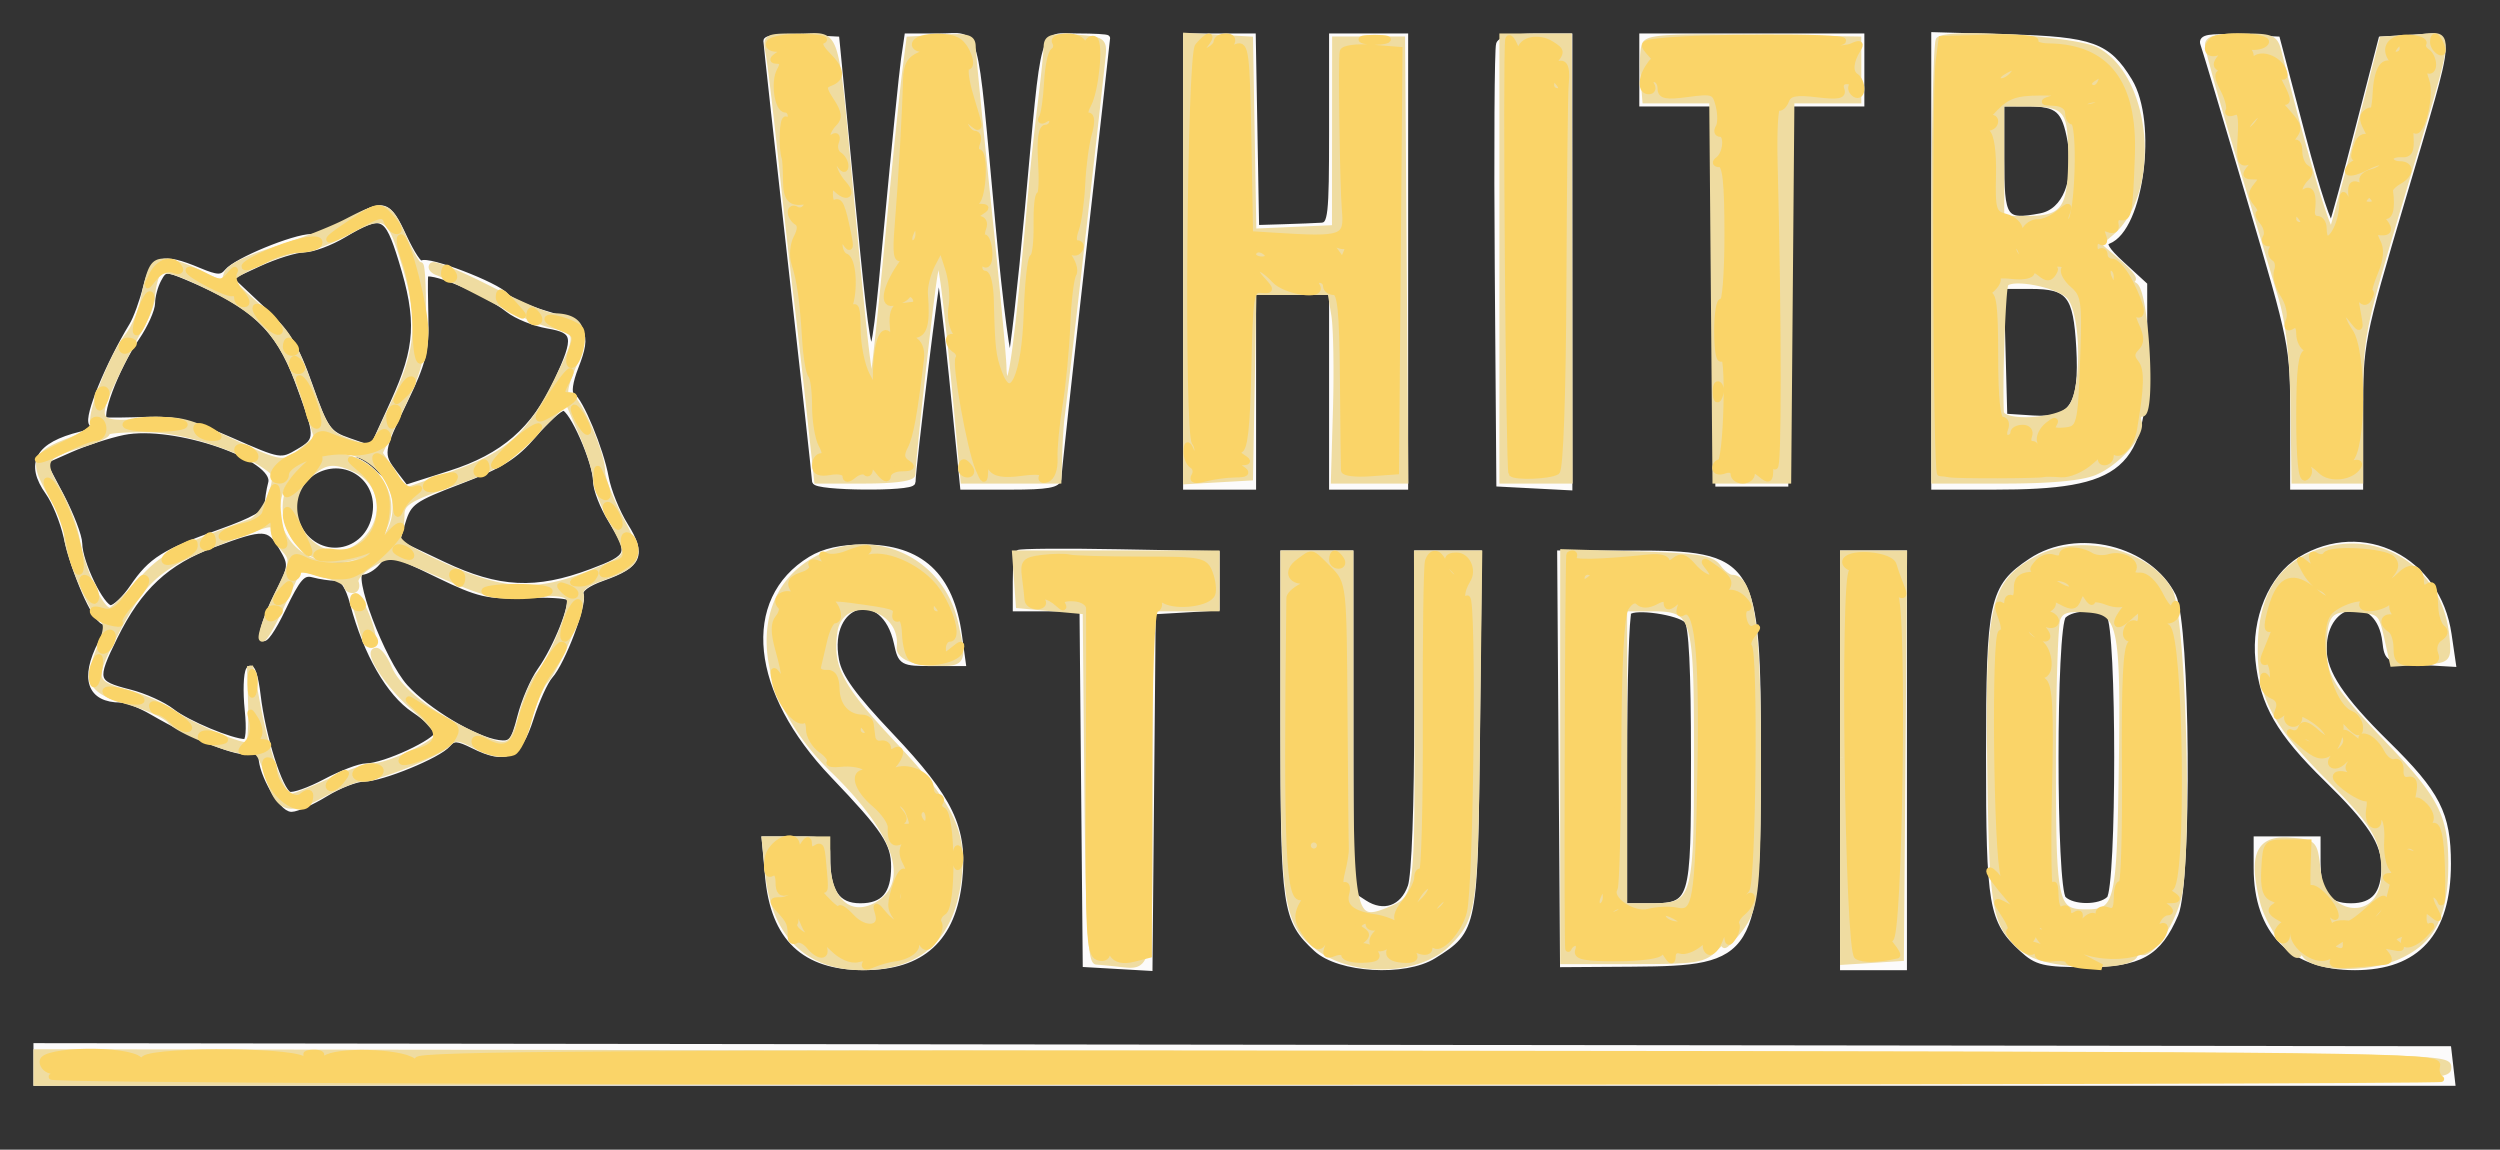 <!DOCTYPE svg PUBLIC "-//W3C//DTD SVG 1.1//EN" "http://www.w3.org/Graphics/SVG/1.1/DTD/svg11.dtd">
<svg xmlns="http://www.w3.org/2000/svg" viewBox="0 0 411 189">
<rect x="0" y="0" width="411" height="189" fill="#333333" stroke="none"/>
<path fill="#fcfbfb" stroke="#fcfbfb" d="M126 6.725c0 .454 1.8 16.722 4 36.151 2.2 19.428 4 35.729 4 36.224 0 1.079 15.994 1.229 16.014.15.05-2.703 3.978-34.576 4.301-34.898.22-.22 1.214 7.711 2.21 17.624L158.336 80h7.832c6.046 0 7.832-.319 7.832-1.4 0-.77 1.8-17.296 4-36.724 2.2-19.429 4-35.449 4-35.601 0-.151-2.214-.275-4.921-.275-5.953 0-5.237-2.518-8.1 28.5-1.168 12.65-2.448 23.843-2.845 24.873-.402 1.04-1.729-8.961-2.987-22.5C159.995 2.947 160.852 6 154.477 6h-5.301l-.549 3.75c-.302 2.063-1.563 14.55-2.803 27.75-2.599 27.674-2.615 27.655-6.037-7.5L137.5 6.5l-5.75-.3c-3.162-.165-5.75.072-5.75.525M195 43v37h11V48h13v32h12V6h-12v15.5c0 14.052-.163 15.511-1.75 15.613-.963.062-3.775.175-6.25.25l-4.5.137-.275-15.75L205.949 6H195v37m51.456-35.745c-.265.691-.364 17.228-.219 36.75L246.5 79.5l5.75.3 5.75.3V6h-5.531c-3.515 0-5.707.458-6.013 1.255M270 11.5V17h11.972l.264 31.25.264 31.25h11l.264-31.25.264-31.25H306V6h-36v5.5m48 31.397V80h9.818c21.017 0 24.682-3.166 24.682-21.327V46.846l-3.657-3.351c-2.629-2.409-3.263-3.503-2.256-3.89 5.337-2.048 7.626-19.464 3.457-26.301-3.557-5.833-6.131-6.766-19.749-7.157L318 5.794v37.103m44.234-35.698c.268.716 3.7 12.159 7.626 25.429 7.06 23.857 7.14 24.26 7.14 35.75V80h11V68.109c0-11.804.051-12.066 7-35.538 8.502-28.719 8.371-26.754 1.75-26.373l-5.25.302-3.757 14.5c-2.066 7.975-4.029 15.175-4.362 16-.333.825-2.501-5.7-4.817-14.5l-4.212-16-6.303-.301c-4.847-.232-6.19-.001-5.815 1M329 26.031c0 10.062.417 10.676 6.48 9.539 4.074-.765 6.103-5.837 4.932-12.335-.947-5.257-2.05-6.235-7.034-6.235H329v9.031M57.5 36.474c-2.2 1.355-5.042 2.478-6.315 2.495-2.936.039-12.328 3.915-13.799 5.695-.932 1.126-1.706 1.1-4.718-.158-6.018-2.515-7.453-2.06-8.652 2.744-.584 2.337-1.608 5.15-2.276 6.25-3.909 6.44-7.466 15.108-6.621 16.135.645.782.072 1.347-1.842 1.818-7.028 1.728-8.708 4.729-5.314 9.494 1.079 1.516 2.415 4.779 2.969 7.252 1.349 6.019 4.614 13.483 6.117 13.984.904.301.797 1.214-.417 3.561-3.014 5.83-1.824 9.256 3.215 9.256.926 0 3.252.91 5.169 2.023 7.327 4.253 14.252 7.027 16.089 6.444 1.298-.412 1.895-.118 1.895.932 0 2.794 3.344 8.602 4.935 8.57.861-.017 3.365-1.14 5.565-2.495 2.2-1.355 5.042-2.466 6.315-2.469 2.898-.006 12.31-3.867 13.792-5.658.918-1.11 1.639-1.071 4.244.228 5.324 2.657 7.413 1.66 9.378-4.473.951-2.969 2.378-6.119 3.171-7 2.04-2.266 5.652-11.804 5.057-13.354-.315-.821 1.034-1.837 3.68-2.772 5.939-2.099 6.65-3.766 3.644-8.542-1.361-2.164-2.805-5.734-3.207-7.934-.836-4.569-4.184-12.641-5.609-13.521-.575-.356-.31-2.238.668-4.728 2.177-5.54 1.463-6.79-4.936-8.651-2.99-.869-5.958-2.21-6.597-2.98-1.428-1.72-12.93-6.123-13.779-5.274-.338.338-1.653-1.627-2.922-4.366-2.635-5.688-3.389-5.9-8.899-2.506m-1 2.104c-2.2 1.314-5.125 2.402-6.5 2.418-1.375.017-4.735 1.064-7.467 2.327l-4.967 2.298 5.281 4.959c4.392 4.124 5.748 6.28 8.053 12.812 2.58 7.307 3.034 7.943 6.532 9.146l3.759 1.292 3.496-7.665c4.118-9.029 4.376-13.574 1.325-23.415-2.369-7.641-3.139-7.979-9.512-4.172m-30.465 7.357c-.569 1.064-1.035 2.8-1.035 3.86 0 1.059-1.146 3.615-2.548 5.68-3.479 5.127-6.608 13.489-5.106 13.644.635.066 3.693.027 6.797-.085 4.577-.167 7.188.474 13.825 3.392 8.081 3.553 8.22 3.576 11.155 1.842 3.306-1.952 3.298-2.394-.193-11.726-3.238-8.653-7.306-12.462-18.145-16.988-3.508-1.465-3.774-1.444-4.75.381m43.85-.672c-.063.68-.041 3.937.049 7.237.138 5.028-.411 7.188-3.385 13.331-4.076 8.42-4.136 8.848-1.689 12.029l1.815 2.36 7.399-2.36c8.679-2.768 13.776-7.193 17.502-15.196 3.38-7.259 3.194-8.358-1.547-9.159-2.183-.369-5.085-1.548-6.449-2.62-3.986-3.136-13.561-7.066-13.695-5.622M329.216 57.75l.284 10.75 4.693.302c6.517.42 8.184-2.126 7.644-11.676-.49-8.668-1.641-10.126-7.993-10.126h-4.912l.284 10.75M87.72 71.487c-3.046 3.563-5.401 5.038-12.12 7.59-7.623 2.896-8.431 3.465-9.401 6.627l-1.062 3.46 7.679 3.646c9.11 4.327 15.331 4.635 24.434 1.21 6.478-2.438 6.665-2.932 3.224-8.52-1.355-2.2-2.466-5.042-2.469-6.315-.007-3.182-3.994-12.192-5.378-12.152-.62.018-2.828 2.022-4.907 4.454m-67.45-.463c-2.327.476-6.256 1.761-8.731 2.856l-4.5 1.99 2.98 5.667c1.64 3.116 2.991 6.633 3.003 7.815.032 3.165 3.675 10.649 5.179 10.641.714-.004 2.352-1.554 3.64-3.444 3.022-4.438 5.138-5.766 14.473-9.08 5.276-1.873 7.69-3.236 7.7-4.349.007-.891.265-2.558.573-3.703 1.125-4.19-15.989-10.096-24.317-8.393m29.036 5.574L46.5 79.195l2.885-2.097c4.034-2.934 8.717-2.723 11.979.538 1.45 1.45 2.636 2.158 2.636 1.573 0-4.809-10.336-6.646-14.694-2.611m2.711.695c-3.489 1.755-4.864 6.11-2.984 9.445 3.558 6.31 12.138 4.368 12.766-2.888.467-5.411-4.904-9.011-9.782-6.557M46.252 83.5c.011 2.2.216 2.982.455 1.738.239-1.244.23-3.044-.02-4s-.446.062-.435 2.262m17.943 0c.02 1.65.244 2.204.498 1.231.254-.973.237-2.323-.037-3-.274-.677-.481.119-.461 1.769m-29.061 5.968c-7.788 2.892-12.303 7.107-16.295 15.212-3.52 7.144-3.37 7.697 2.473 9.168 2.39.602 5.518 2.017 6.952 3.145 2.47 1.943 9.814 5.007 12.002 5.007.627 0 .804-2.033.463-5.335-.303-2.935-.206-5.892.214-6.573.442-.715 1.034 1.055 1.403 4.198.799 6.798 3.645 15.769 5.191 16.363.642.246 3.326-.7 5.964-2.103 2.638-1.402 5.659-2.55 6.713-2.55C63.195 126 72 121.898 72 120.51c0-.684-1.757-2.407-3.904-3.828-4.078-2.699-7.847-9.245-10.037-17.432-.773-2.891-1.684-4.254-2.848-4.264-.941-.007-2.628-.26-3.748-.561-1.701-.457-2.525.476-5 5.659-1.63 3.413-3.101 5.502-3.271 4.642-.169-.861.859-3.867 2.285-6.681 2.531-4.994 2.551-5.189.843-8.081-2.085-3.53-2.917-3.566-11.186-.496m14.172.934c3.494 3.235 8.501 3.454 11.833.518l2.361-2.08-2.473 1.58c-3.423 2.188-8.215 1.975-11.642-.518L46.5 87.805l2.806 2.597m83.993 1.558c-11.012 6.713-9.451 21.691 3.694 35.454C145.491 136.312 147 138.587 147 142.5c0 4.508-1.704 6.5-5.56 6.5-3.842 0-5.44-2.368-5.44-8.065 0-2.866-.121-2.935-5.139-2.935h-5.139l.548 6.036c.923 10.188 5.939 14.957 15.73 14.957 9.595 0 14.7-4.683 15.703-14.407.868-8.408-1.425-13.212-11.266-23.596-6.241-6.585-8.475-9.678-8.996-12.452-1.85-9.861 7.929-12.581 10.023-2.788.673 3.147.856 3.25 5.751 3.25h5.057l-.619-4.517c-1.355-9.882-6.322-14.476-15.653-14.476-3.695 0-6.551.641-8.701 1.953m34.115-1.043c-.228.229-.414 2.366-.414 4.75V100h10.97l.265 29.25.265 29.25 5.235.302 5.235.301.265-29.301.265-29.302 5.25-.302 5.25-.303v-8.8l-16.086-.297c-8.847-.164-16.272-.11-16.5.119m166.484 1.353c-6.418 4.288-6.895 6.498-6.896 32.012-.002 24.669.41 27.068 5.45 31.718 2.41 2.224 3.576 2.5 10.548 2.5 8.761 0 11.872-1.748 14.629-8.218 2.249-5.279 1.941-47.642-.381-52.262-3.951-7.865-15.812-10.786-23.35-5.75m44.284-.24c-4.722 2.879-7.588 9.749-6.89 16.513.742 7.183 3.44 11.869 11.206 19.457 7.268 7.102 9.502 10.515 9.502 14.516 0 4.466-1.712 6.484-5.5 6.484-4.001 0-5.5-2.026-5.5-7.434V138h-10v4.684c0 10.453 5.808 16.319 16.151 16.312 10.212-.007 15.282-5.645 15.282-16.996 0-8.167-1.717-11.525-10.104-19.765-7.45-7.32-10.32-11.642-10.325-15.551-.012-8.563 9.204-9.637 10.158-1.184.324 2.874.564 3.013 5.71 3.306l5.372.307-.701-4.807c-1.801-12.337-14.097-18.533-24.361-12.276M62 92.5c-.685.825-1.834 1.5-2.554 1.5-2.224 0 3.329 14.745 7.143 18.967 3.555 3.935 11.402 8.638 15.336 9.192 2.137.301 2.567-.213 3.626-4.331.661-2.57 2.127-5.971 3.257-7.558 2.717-3.816 5.621-11.174 4.753-12.042-.379-.379-3.698-.563-7.375-.41-5.926.249-7.519-.123-14.017-3.269-8.368-4.05-8.488-4.075-10.169-2.049m149 26.532c0 30.295.279 32.196 5.42 36.938 3.755 3.464 14.549 4.097 19.276 1.131 6.742-4.232 6.771-4.381 7.11-36.804L243.111 91H233v25.851c0 15.674-.418 27.051-1.063 28.9-1.269 3.639-4.491 4.771-7.665 2.692L222 146.954V91h-11v28.032m45.733 5.718.233 33.75 11.427-.076c19.905-.132 20.598-1.266 20.603-33.724.005-32.72-.599-33.69-20.996-33.696L256.5 91l.233 33.75M303 125v34h10V91h-10v34m-35.25-24.426c-.413.417-.75 11.484-.75 24.593V149h3.809c7.661 0 7.691-.095 7.691-24.371 0-14.659-.36-21.89-1.129-22.658-1.392-1.392-8.594-2.438-9.621-1.397m71.45.626c-1.701 1.701-1.701 44.899 0 46.6 1.547 1.547 6.053 1.547 7.6 0 1.701-1.701 1.701-44.899 0-46.6-1.547-1.547-6.053-1.547-7.6 0M6 174.998V178H403.133l-.317-2.75-.316-2.75-198.25-.252L6 171.995v3.003" fill-rule="evenodd"/>
<path fill="#efdca1" stroke="#efdca1" d="M126.369 8.75c.29 1.512 1.24 9.5 2.112 17.75.871 8.25 1.998 18.375 2.504 22.5.507 4.125 1.47 12.563 2.14 18.75l1.22 11.25h7.828c4.767 0 7.827-.408 7.827-1.043 0-2.299 3.048-29.688 3.668-32.957l.663-3.5.715 4.5c.393 2.475 1.31 10.912 2.037 18.75L158.405 79H174l.128-4.25c.07-2.338.252-5.15.405-6.25.443-3.192 6.524-56.74 6.756-59.5.194-2.304-.157-2.524-4.481-2.802-3.953-.255-4.698-.019-4.734 1.5-.024.991-.46 5.177-.971 9.302-.511 4.125-1.15 9.975-1.42 13-2.02 22.602-3.085 31.629-3.825 32.45-.499.552-.87-.286-.888-2-.016-1.623-1.155-13.75-2.531-26.95-1.376-13.2-2.514-24.81-2.529-25.8-.023-1.539-.782-1.757-5.218-1.5l-5.192.3-.704 5.5c-.388 3.025-1.674 15.625-2.859 28s-2.301 22.658-2.481 22.852c-.536.578-1.222-5.17-3.442-28.852-2.875-30.676-2.046-28-8.673-28-5.461 0-5.496.019-4.972 2.75M195 42.5v36.605l5.25-.303 5.25-.302.276-15.25.276-15.25h12.686l.623 3.75c.342 2.063.468 9.038.28 15.5L219.298 79h11.727l-.263-36.25L230.5 6.5h-11l-.011 15.5-.012 15.5-6.713.295-6.713.295-.275-15.795L205.5 6.5l-5.25-.302-5.25-.303V42.5m52 0V79h11.035l-.06-36.5-.06-36.5H247v36.5m23.411-35.129c-.299.78-.402 3.153-.228 5.274l.317 3.855h11l.264 31.25.264 31.25h11.944l.264-31.25.264-31.25h11v-10l-17.272-.274c-14.173-.224-17.37-.019-17.817 1.145m48.339-.799c-.413.419-.75 16.886-.75 36.595V79h11.532c7.538 0 12.675-.478 14.832-1.379 3.8-1.588 7.947-6.367 7.205-8.303-.279-.725-.018-1.318.579-1.318 1.764 0 .644-19.887-1.186-21.044-.804-.509-1.012-.951-.462-.981.55-.031-.512-1.35-2.361-2.931l-3.36-2.874 2.189-1.835c7.846-6.576 6.392-25.417-2.32-30.071-3.355-1.792-24.442-3.169-25.898-1.692m44.25.802c0 .756 2.29 8.969 5.09 18.25a5326.96 5326.96 0 0 1 6.955 23.217c1.301 4.422 1.913 9.948 2.02 18.25L377.219 79H388V67.035c0-11.847.066-12.186 6.637-34.25 8.944-30.027 8.676-26.96 2.324-26.592l-5.294.307-3.83 15c-2.106 8.25-4.108 15.675-4.447 16.5-.497 1.209-4.583-12.453-8.746-29.25-.641-2.583-1.016-2.75-6.163-2.75-3.982 0-5.481.376-5.481 1.374M329 26.5V36h4.378c5.955 0 7.122-1.67 7.122-10.19 0-7.903-.716-8.771-7.25-8.795L329 17v9.5M57 36.462c-2.475 1.287-7.829 3.378-11.898 4.646-4.944 1.541-7.55 2.888-7.857 4.064-.433 1.655-.687 1.643-4.313-.207C30.813 43.884 28.192 43 27.107 43c-1.983 0-2.416.807-3.601 6.703-.355 1.762-1.494 4.283-2.531 5.602-2.46 3.127-6.203 12.657-5.595 14.243.286.746-1.311 1.918-4.027 2.955-5.717 2.183-6.108 3.352-2.934 8.768C9.838 83.694 11 86.678 11 87.902c0 2.811 3.882 12.238 5.638 13.694 1.09.903 1.04 1.814-.287 5.192-2.16 5.499-1.439 6.754 4.952 8.612 2.99.869 5.985 2.242 6.657 3.052 1.592 1.918 11.599 5.655 13.346 4.984.899-.345 1.747.796 2.528 3.404 1.882 6.283 3.375 6.909 9.078 3.804C55.584 129.19 58.48 128 59.348 128c2.471 0 12.492-3.983 14.123-5.613 1.292-1.293 1.842-1.277 4.567.132 5.124 2.65 7.204 1.699 8.79-4.019.763-2.75 1.995-5.69 2.739-6.534 2.16-2.45 6.436-12.794 5.884-14.233-.311-.81.768-1.772 2.82-2.514 7.099-2.567 7.326-3.138 3.837-9.676C100.399 82.34 99 78.778 99 77.629 99 74.468 94.803 65 93.402 65c-.853 0-.57-1.561.921-5.09 2.313-5.475 1.272-7.91-3.382-7.91-.922 0-5.639-2.022-10.482-4.493-4.843-2.471-9.065-4.21-9.383-3.863-.317.346.099.866.924 1.155.825.289 4.683 2.199 8.573 4.245 3.89 2.045 8.497 4.032 10.238 4.415 4.514.991 4.557 1.537.725 9.196-4.554 9.103-7.839 12.037-17.161 15.328l-7.762 2.739-2.119-3.111-2.119-3.111 3.562-7.5c3.17-6.672 3.566-8.405 3.592-15.696.017-4.508-.193-7.974-.465-7.701-.272.272-1.497-1.778-2.723-4.554-2.514-5.697-3.068-5.85-9.341-2.587m.136 1.669C54.186 39.709 50.71 41 49.413 41 46.924 41 38 44.943 38 46.043c0 .354 2.204 2.502 4.897 4.773 4.172 3.518 5.338 5.348 7.866 12.346 2.754 7.625 3.234 8.309 6.666 9.497l3.698 1.28 3.629-7.64C68.88 57.616 69.305 52.772 66.713 44c-2.624-8.882-3.238-9.259-9.577-5.869m-31.518 7.421c-.34.886-.618 2.369-.618 3.295 0 .926-.91 3.252-2.023 5.169-1.112 1.916-3.162 5.917-4.556 8.89-3.043 6.492-2.507 7.093 5.665 6.352 5.201-.471 6.624-.143 13.469 3.108 8.811 4.184 9.151 4.229 12.282 1.62l2.337-1.947-1.724-5.27c-3.689-11.275-6.663-14.916-15.95-19.526-6.377-3.167-8.183-3.51-8.882-1.691m304.074 1.137c-.459.743-1.01 16.095-.756 21.061.107 2.082 9.429 1.609 11.409-.579 2.54-2.807 2.347-16.234-.267-18.601-2.163-1.957-9.516-3.289-10.386-1.881M87.847 71.196c-4.516 4.516-6.828 5.922-13.642 8.294C67.216 81.923 66 82.679 66 84.591c0 1.235-.231 2.848-.514 3.584-.348.908 2.271 2.574 8.141 5.179 9.788 4.344 15.246 4.44 24.623.43 5.533-2.365 5.504-2.259 2.25-8.38-1.375-2.586-2.518-5.647-2.54-6.803-.022-1.156-1.083-4.518-2.358-7.472l-2.318-5.37-5.437 5.437m-70.286-.098c.205.333-1.524 1.168-3.844 1.857-6.716 1.993-7.117 2.686-4.319 7.461 1.336 2.28 2.761 5.916 3.167 8.081 1.133 6.038 4.349 12.67 5.742 11.84.656-.391 2.868-2.595 4.916-4.897 3.474-3.905 5.698-5.099 17.931-9.622 2.307-.853 5.048-7.069 3.66-8.302-3.805-3.38-14.149-6.894-20.471-6.954-3.936-.038-6.988.204-6.782.536m31.634 5.391C42.005 82.539 46.026 93 55.542 93c2.659 0 4.383-.771 6.535-2.923 8.659-8.659-3.498-21.484-12.882-13.588m.26.966c-5.273 5.272-1.584 14.584 5.75 14.513 3.67-.035 5.895-1.391 7.632-4.652 4.402-8.265-6.756-16.488-13.382-9.861m1 1c-5.949 5.948 2.017 16.342 8.632 11.263 4.766-3.659 4.398-10.265-.702-12.588-3.651-1.664-5.201-1.405-7.93 1.325M38.5 88.122c-12.994 4.983-14.723 6.476-20.363 17.588-3.001 5.912-2.754 6.71 2.508 8.117 2.554.684 5.817 2.066 7.25 3.071 3.626 2.546 12.293 6.247 12.992 5.549.317-.318.497-3.361.398-6.763l-.18-6.184 1.319 7c1.471 7.804 3.976 14.5 5.426 14.5.523 0 3.359-1.121 6.301-2.49 2.942-1.37 6.099-2.495 7.016-2.5 2.741-.016 10.833-3.847 10.833-5.129 0-.654-1.812-2.74-4.026-4.635-3.998-3.423-7.854-9.246-6.121-9.246.497 0 1.421 1.247 2.052 2.771 1.469 3.547 6.678 7.691 13.719 10.915 6.183 2.83 6.512 2.684 8.306-3.686.697-2.475 1.881-5.191 2.63-6.037 2.161-2.435 5.649-10.975 5.085-12.447-.383-.997-2.023-1.201-6.43-.802-5.246.476-6.88.123-14.43-3.12-8.469-3.638-8.53-3.648-11.651-1.875-1.725.979-2.926 2.344-2.667 3.031.259.688.034 1.25-.498 1.25-.533 0-.969-.357-.969-.793 0-.437-1.763-1.264-3.918-1.84l-3.918-1.045-3.073 6.589c-1.69 3.624-3.077 5.811-3.082 4.861-.005-.95 1.201-4.195 2.681-7.212 2.538-5.175 2.594-5.589 1-7.351-.93-1.026-1.69-2.394-1.69-3.038 0-1.459-.349-1.408-6.5.951m95.278 4.081c-10.795 6.258-9.335 22.251 3.13 34.297 10.416 10.065 13.321 18.338 7.727 22.004-4.653 3.048-8.635-.219-8.635-7.086V138h-10.28l.572 5.541c1.041 10.085 6.421 15.454 15.49 15.457 9.176.004 14.438-4.688 15.721-14.018 1.103-8.023-.886-12.247-10.671-22.659-8.792-9.355-10.499-12.606-9.669-18.415.987-6.905 11.515-4.477 10.762 2.482-.164 1.521 2.418 2.581 6.325 2.597 4.126.017 4.223-.224 2.721-6.733-2.423-10.502-13.861-15.458-23.193-10.049m201.231-.348c-7.318 3.925-8.149 7.504-7.808 33.645.325 25.002.7 26.896 6.122 30.91 3.502 2.593 17.677 2.848 17.677.318 0-.465.414-.59.92-.277 1.378.851 4.927-4.171 6.145-8.694 1.896-7.038.816-46.558-1.381-50.586-3.473-6.363-14.622-9.098-21.675-5.316m44.247-.21c-4.944 2.437-7.471 7.326-7.578 14.66-.118 8.079 2.295 12.686 11.406 21.779 7.421 7.406 8.916 9.998 8.916 15.458 0 8.655-10.026 8.132-11-.574-.496-4.433-.532-4.47-4.659-4.771-5.017-.366-6.215 2.447-4.292 10.083.996 3.955 5.924 10.683 5.966 8.144.009-.508.411-.3.894.463 1.513 2.389 10.212 2.595 15.264.361 5.667-2.507 7.827-6.701 7.827-15.199 0-7.741-1.49-10.657-9.986-19.549-8.775-9.184-10.017-11.168-9.999-15.973.022-5.629.985-6.723 5.587-6.346 3.702.303 3.946.536 4.85 4.616l.952 4.296 4.548-.296c4.537-.296 4.547-.305 4.263-3.797-.969-11.905-12.406-18.558-22.959-13.355M167.193 95.25l.307 4.25 5.5.5 5.5.5.265 28.75c.203 21.944.558 28.77 1.5 28.833.679.046 2.36.209 3.735.362 5.12.569 5 1.281 5-29.552V100h11v-9H166.885l.308 4.25M211 118.134c0 30.426.485 33.608 5.728 37.607 5.855 4.467 16.631 4.1 21.387-.728 4.178-4.242 4.358-5.583 4.718-35.263l.349-28.75h-10.228l.078 26.774c.086 29.341.012 29.884-4.323 31.706-6.49 2.729-6.709 1.743-6.709-30.202V91h-11v27.134m46 6.261V158h11.461c10.571 0 11.631-.175 13.647-2.25 1.202-1.238 1.862-1.575 1.467-.75-.396.825.395.197 1.757-1.396 3.421-4.001 3.668-6.004 3.668-29.709C289 102.931 287.834 95 284.752 95c-.567 0-1.607-.787-2.31-1.749-1.067-1.459-3.278-1.807-13.36-2.105L257 90.789v33.606m46 .16v33.555l4.75-.305 4.75-.305.263-33.25.264-33.25H303v33.555M58.357 99.343c.358 1.013.923 2.926 1.256 4.25.332 1.324.982 2.407 1.443 2.407 1.001 0-.892-6.068-2.34-7.5-.678-.672-.796-.395-.359.843M267 124.5V149h4.443c7.259 0 7.557-.967 7.557-24.5s-.298-24.5-7.557-24.5H267v24.5m71.241-22.808c-.408.994-.741 11.632-.741 23.639 0 23.391.285 24.669 5.5 24.669 5.068 0 5.48-1.575 5.805-22.168.398-25.2-.014-27.232-5.604-27.64-3.313-.242-4.378.081-4.96 1.5M6 175.5v2.505l198.25-.253c197.499-.251 198.25-.26 198.25-2.252 0-1.992-.751-2.001-198.25-2.252L6 172.995v2.505" fill-rule="evenodd"/>
<path fill="#fad468" stroke="#fad468" d="M126.5 7c-.34.55.196 1.007 1.191 1.015 1.534.013 1.581.163.309.985-1.076.696-1.133.974-.2.985.895.01 1.022.511.407 1.61-1.036 1.852-.39 6.405.91 6.405.485 0 .883.477.883 1.059s-.338.85-.75.595c-.623-.385-.807 4.692-.229 6.346.096.275.189 1.962.206 3.75.029 2.956.764 3.749 3.097 3.344.454-.079.535.325.181.898-.354.572-1.062.782-1.574.465-.512-.316-.931-.125-.931.425s.451 1.279 1.003 1.62c.665.411.646 1.285-.056 2.596-.582 1.088-.738 2.973-.346 4.19.922 2.867 1.364 5.993 1.762 12.472.178 2.893.619 5.556.98 5.917.362.361.657 2.636.657 5.055 0 2.42.466 5.27 1.035 6.334.714 1.333.714 1.934 0 1.934-.569 0-1.035.684-1.035 1.52 0 1.075.731 1.387 2.5 1.066 1.375-.25 2.5.022 2.5.603 0 .713.436.694 1.342-.058.738-.612 1.638-.818 2-.456.362.362.658.047.658-.699 0-.879.518-.674 1.468.583.827 1.093 1.482 1.395 1.5.691.018-.687 1.044-1.257 2.282-1.265 1.639-.011 1.882-.249.897-.873-.98-.621-1.08-1.376-.363-2.735.869-1.649 1.54-5.332 2.618-14.377.185-1.556-.307-2.757-1.302-3.18-1.396-.593-1.377-.688.15-.75 1.72-.069 2.189-1.834 1.797-6.759-.096-1.205.469-3.418 1.256-4.92l1.43-2.729 1.12 3.419c.617 1.88.884 4.702.596 6.271-.296 1.607.037 3.546.763 4.442.979 1.209.988 1.41.038.839-.687-.413-1.25-.301-1.25.249s.457 1.283 1.016 1.628c.559.346.808.966.552 1.379-.602.975 1.896 14.863 3.257 18.111.902 2.151 1.059 2.221 1.127.5.061-1.553.276-1.688.962-.605.625.987 2.084 1.234 4.985.845 2.696-.361 3.882-.195 3.462.485-.36.582-.032.828.75.561.808-.275 1.33-1.689 1.248-3.38-.078-1.598.299-5.606.838-8.906.539-3.3 1.105-9.207 1.257-13.127.152-3.92.606-7.661 1.009-8.313.403-.652-.099-2.162-1.115-3.356-1.392-1.634-1.438-1.853-.187-.888 1.12.864 1.872.94 2.309.233.356-.577.183-1.049-.386-1.049-.646 0-.73-.845-.224-2.25.445-1.237.918-4.621 1.05-7.519.132-2.897.625-6.61 1.095-8.25.528-1.84.486-2.981-.11-2.981-.62 0-.62-.645 0-1.804 1.27-2.374 2.024-10.128 1.044-10.734-.423-.261-.996.091-1.275.782-.402.998-.522.999-.585.006-.043-.687-1.231-1.25-2.638-1.25-1.407 0-2.3.419-1.984.931.317.512.204 1.161-.251 1.442-.454.28-.937 2.645-1.072 5.254-.135 2.609-.515 5.18-.844 5.713-.33.534-.081.649.555.255.635-.392 1.155-.236 1.155.346S172.508 21 171.907 21c-.699 0-.969 1.981-.75 5.501.189 3.026.08 5.501-.241 5.5-.321 0-.546 2.249-.5 4.999.046 2.751-.232 5.113-.618 5.25-.386.138-.836 4.3-1 9.25-.344 10.376-2.569 15.161-4.553 9.79-1.028-2.783-1.166-4.007-1.364-12.04-.057-2.337-.504-4.25-.993-4.25-.488 0-.888-.477-.888-1.059s.402-.81.894-.507c.491.304.829-.569.75-1.94-.079-1.371-.467-2.493-.863-2.493-.395-.001-.459-.676-.143-1.501.337-.877.012-1.506-.781-1.515-1.047-.012-1.014-.237.143-.985 1.333-.862 1.333-.973 0-1-.883-.018-1.089-.333-.5-.765 1.186-.872 1.504-8.235.355-8.235-.436 0-.533-.675-.217-1.5.317-.825.126-1.5-.424-1.5s-1.283-.739-1.63-1.641c-.527-1.373-.38-1.435.893-.378 1.845 1.531 1.843 1.645.06-4.231-.793-2.613-1.027-4.75-.521-4.75 1.132 0 .033-3.224-1.443-4.235-1.579-1.081-6.358-.922-7.073.235-.34.55.196 1.029 1.191 1.063 1.457.051 1.371.24-.441.968-1.673.673-2.263 1.746-2.302 4.187-.071 4.42-.789 16.958-1.378 24.063-.36 4.34-.179 5.601.725 5.058.89-.534.93-.346.15.719-2.672 3.655-3.524 7.043-1.693 6.735.961-.161 2.029-.679 2.373-1.15.344-.471.933-.358 1.309.25.376.609.207 1.163-.375 1.232l-2.309.271c-.76.089-1.141 1.315-.971 3.125.187 2.007-.012 2.543-.612 1.644-1.058-1.586-2.128 1.552-2.16 6.335l-.019 3-1.494-2.864c-.822-1.576-1.501-4.951-1.509-7.5-.012-3.58-.261-4.294-1.095-3.136-.859 1.195-.924 1.094-.318-.5 1.041-2.735.698-7.91-.551-8.326-.561-.187-1.014-1.091-1.006-2.007.014-1.447.15-1.469 1.031-.167.747 1.105.853.71.401-1.5-.965-4.715-1.375-5.662-2.226-5.137-.436.27-.792-.37-.792-1.422 0-1.257.338-1.574.985-.927 1.794 1.794 2.929 1.022 1.241-.843-.91-1.006-1.648-2.468-1.64-3.25.013-1.175.183-1.162.985.079.582.901.975 1.025.985.309.008-.655-.466-1.488-1.053-1.851-.588-.363-.818-1.313-.512-2.111.311-.81.121-1.181-.431-.84-1.366.844-1.246-.85.16-2.256.865-.865.75-1.756-.463-3.607-1.392-2.124-1.412-2.535-.148-3.02 1.991-.764 1.836-2.25-.475-4.561-1.319-1.319-1.558-2.093-.75-2.422.653-.266-.924-.519-3.504-.562-2.58-.043-4.969.371-5.309.921m70.441.571c-1.322 1.593-1.793 63.91-.494 65.21.304.304.521 1.265.483 2.136-.052 1.164-.298 1.054-.93-.417-.701-1.63-.872-1.688-.93-.309-.038.93.387 1.974.946 2.319.559.346.714 1.118.344 1.717-.45.728.124.875 1.734.444 1.323-.354 3.531-.657 4.906-.673 1.983-.023 2.19-.229 1-.998-1.333-.862-1.333-.973 0-1 1.333-.027 1.333-.138 0-1-.953-.616-1.054-.975-.279-.985.885-.011 1.298-3.662 1.5-13.265.255-12.093.437-13.237 2.093-13.1 1.719.141 1.724.05.095-1.75-.945-1.045-1.269-1.9-.719-1.9.55 0 1.815.9 2.81 2 1.821 2.012 8.187 2.921 7 1-.34-.55-.141-1 .441-1s1.059.45 1.059 1 .599 1 1.331 1c1.04 0 1.357 3.114 1.45 14.25.065 7.838.141 14.613.169 15.057.027.445 1.962.67 4.3.5l4.25-.307.283-34.647.284-34.646-4.52-.36c-2.495-.198-4.646.091-4.802.647-.274.98.015 22.013.358 26.006.407 4.747-.207 4.972-11.603 4.253l-4-.253-.275-15.709c-.247-14.078-.445-15.644-1.914-15.08-1.097.421-1.4.242-.916-.541.434-.702.1-1.17-.836-1.17-.857 0-1.559.402-1.559.893s-.739 1.176-1.641 1.523c-1.373.527-1.435.38-.378-.893.695-.838 1.039-1.523.764-1.523-.275 0-1.087.707-1.804 1.571m27.309-.882c.963.252 2.537.252 3.5 0 .963-.251.175-.457-1.75-.457s-2.713.206-1.75.457m23.703-.189c-.422 2.248.097 70.883.539 71.326.659.658 6.261.445 7.44-.284.574-.354 1.011-12.754 1.088-30.817.071-16.624.236-31.35.366-32.725.333-3.505-.297-4.303-2.225-2.816-1.465 1.13-1.459 1.044.049-.736 1.62-1.911 1.609-2.08-.211-3.216-2.104-1.315-4.958-.681-5.069 1.125-.039.629-.457.243-.93-.857-.473-1.1-.944-1.55-1.047-1m24.71.296c-2.737.341-2.775.422-1.09 2.285.962 1.062 1.451 2.229 1.088 2.592-.364.363-.668.023-.676-.756-.013-1.167-.187-1.152-.985.083-1.287 1.991-1.257 4 .059 4 .582 0 .781-.45.441-1s-.141-1 .441-1 1.059.688 1.059 1.528c0 1.233.862 1.411 4.462.923 4.155-.563 4.505-.432 5.094 1.915.348 1.386.338 2.996-.021 3.577-.359.581-.226 1.057.295 1.057 1.227 0 .972 3.278-.33 4.235-.619.455-.524.74.25.75.927.011 1.25 3.002 1.25 11.574 0 6.357-.386 11.32-.858 11.029-.472-.292-.845 1.946-.829 4.973.018 3.397.357 5.013.886 4.221.5-.748.766 2.573.638 7.968-.121 5.088-.584 9.25-1.029 9.25-.444 0-.808.436-.808.969 0 .532.675.709 1.5.393.825-.317 1.5-.078 1.5.531S285.675 79 286.5 79s1.5-.505 1.5-1.122c0-.776.464-.738 1.5.122 1.242 1.031 1.503.923 1.515-.628.01-1.184.285-1.447.75-.714.655 1.033.644-23.227-.023-49.816-.133-5.311.099-9.445.515-9.186.416.259 1.031-.243 1.366-1.116.477-1.243 1.581-1.469 5.106-1.046 3.518.422 4.385.245 3.98-.811-.285-.742.094-1.35.842-1.35.749 0 1.148.344.889.765-.26.42-.015 1.046.544 1.392.559.345 1.016-.047 1.016-.872s-.41-1.753-.911-2.063c-1.043-.644-.916-2.441.31-4.405.649-1.039.412-1.154-1.028-.5-1.029.468-5.696.578-10.371.246l-8.5-.604 8.752.104c4.814.057 8.752-.26 8.75-.706-.002-.757-24.092-.673-30.339.106m46.055 3.268c-.665 4.957-.445 67.812.237 67.749.3-.027.995.045 1.545.16 1.126.237 14.725.203 15.5-.039.275-.085 1.556-.068 2.846.039 1.29.108 3.5-.855 4.911-2.139 1.411-1.284 2.241-1.771 1.845-1.084-.396.687-.243 1.25.339 1.25.582 0 1.059-.477 1.059-1.059s.337-.855.75-.605c1.032.625 2.679-1.42 3.09-3.836 1.172-6.882 1.247-9.69.291-10.843-.781-.941-.763-1.625.066-2.454.865-.865.857-1.788-.032-3.74-.675-1.482-.749-2.324-.173-1.968 1.509.933 1.22-.987-.742-4.929-.962-1.934-2.312-3.528-3-3.541-.687-.014-1.25-.502-1.25-1.084 0-.582-.375-.827-.833-.544-.459.283-.834-.12-.834-.897s.452-1.133 1.004-.792c.591.366.749-.042.384-.993-.44-1.147-.189-1.448.871-1.041.929.356 1.38.055 1.199-.801-.16-.755.197-1.285.792-1.179 1.395.251 1.55-.584 1.892-10.189.421-11.855-4.076-17.739-13.658-17.874-1.476-.02-2.457-.404-2.18-.852.277-.449-3.082-.711-7.464-.584l-7.967.231-.488 3.638m44.949-3.397c-1.287 1.287-.65 2.54.974 1.917 1.329-.51 1.416-.358.459.796-.918 1.106-.894 1.542.108 1.944.886.355.918.543.101.597-.876.058-.823.786.199 2.757.764 1.473 1.164 3.043.889 3.489-.276.445.117.573.873.283 1.064-.408 1.312.514 1.1 4.1-.228 3.883-.016 4.528 1.32 4.015 1.327-.509 1.382-.356.329.912-1.05 1.265-.968 1.523.481 1.523 1.438 0 1.526.264.5 1.5-.993 1.197-.993 1.803 0 3 .685.825.91 1.5.5 1.5-.41 0-.201.655.464 1.456.664.801.918 1.926.563 2.5-.355.574-.142 1.044.473 1.044s.859.419.543.931c-.317.512-.138 1.201.397 1.532.535.331.718 1.265.406 2.077-.311.811.154 2.573 1.033 3.915.883 1.348 1.304 3.208.94 4.157-.447 1.164-.283 1.484.511.993.743-.459 1.17-.001 1.17 1.253 0 1.086.563 2.202 1.25 2.48 1 .403 1 .52 0 .583-.916.058-1.25 2.9-1.25 10.638 0 6.898.352 10.341 1.016 9.931.559-.346.758-1.047.441-1.559-.88-1.425.51-1.107 2.097.48 1.485 1.485 5.025 1.079 6.126-.702.413-.668-.047-.805-1.266-.376-1.81.635-1.817.597-.132-.714 2.237-1.74 2.287-17.841.066-21.092-1.875-2.744-1.635-4.475.281-2.027 1.484 1.896 1.531 1.817.908-1.5-.432-2.295-.336-3.033.277-2.143.654.948 1.142 1.023 1.62.25.376-.609.454-1.107.173-1.107s.102-1.456.85-3.236c.92-2.187 1.052-3.812.409-5.014-.523-.978-.595-1.719-.159-1.646 2.043.342 2.424-.245 1.165-1.796-.932-1.15-.971-1.451-.122-.941 1.108.666 1.577-.961 1.16-4.027-.049-.363.626-1.061 1.5-1.55 2.01-1.124 2.063-2.79.09-2.79-.825 0-1.5-.4-1.5-.889s.788-.826 1.75-.75c1.35.107 1.702-.547 1.54-2.861-.116-1.65.07-2.329.414-1.509 1.048 2.506 3.156-5.11 2.158-7.798-.551-1.487-.501-2.088.141-1.691.548.339.997-.059.997-.884s-.457-1.783-1.016-2.128c-.559-.346-.817-.952-.572-1.347.244-.395-.733-.816-2.172-.935-3.107-.257-4.605 1.632-2.933 3.7.9 1.114.903 1.302.012.768-1.569-.941-2.602.901-2.778 4.951-.079 1.82-.53 3.66-1.002 4.091-.475.432-.495.154-.045-.623.549-.946.437-1.171-.342-.689-.855.528-.869 1.254-.055 2.775.638 1.193.683 1.801.108 1.445-.548-.338-1.268.095-1.6.962-.908 2.366-.701 3.107.395 1.412.678-1.049.974-1.115.985-.219.008.705-.66 1.541-1.485 1.857-.825.317-1.5.989-1.5 1.495 0 .505 1.35.22 3-.633s3-1.142 3-.642c0 .5-.945 1.156-2.101 1.458-1.155.302-1.807 1.025-1.448 1.605.385.622.067.831-.771.51-1.073-.412-1.329.147-1.039 2.261.328 2.382.244 2.505-.557.808-.918-1.946-.945-1.941-1.014.168-.137 4.244-3.07 7.904-3.07 3.832 0-.825-.47-1.5-1.044-1.5-.574 0-.971-.562-.881-1.25.33-2.543-.103-3.851-1.075-3.25-1.343.83-1.277-.823.087-2.187.783-.783.783-1.275 0-1.759-.598-.37-1.087-1.572-1.087-2.672 0-1.334-.416-1.75-1.25-1.249-.822.494-.772.162.147-.97 1.223-1.508 1.099-2.048-1-4.354-1.318-1.447-1.834-2.307-1.147-1.911 1.541.888 1.587.1.15-2.584-.783-1.465-.787-1.862-.011-1.383.666.412.869.101.522-.802-.66-1.719-3.189-2.884-4.501-2.073-.501.309-.91.118-.91-.424s-.562-1.178-1.25-1.413c-.687-.235-.265-.266.939-.07 1.204.197 2.468-.093 2.809-.645.691-1.119-7.728-1.441-8.831-.337M400 6.941c0 .518.445 1.216.989 1.552.566.35.734-.051.393-.941C400.717 5.82 400 5.503 400 6.941M393.5 8c-.34.55-.141 1 .441 1S395 8.55 395 8s-.198-1-.441-1-.719.45-1.059 1M134 9.378c0 .207.787.995 1.75 1.75 1.586 1.243 1.621 1.208.378-.378C134.821 9.084 134 8.555 134 9.378m41.079 2.205c.048 1.165.285 1.402.604.605.289-.722.253-1.585-.079-1.917-.332-.332-.568.258-.525 1.312m154.064.307c-.746.473-.971 1.094-.5 1.38.471.286 1.437-.108 2.146-.875 1.429-1.546.464-1.842-1.646-.505m15 1c-.834.529-.971 1.098-.355 1.479.552.341 1.26-.053 1.576-.875.662-1.727.6-1.757-1.221-.604M255 14c0 .55.477 1 1.059 1s.781-.45.441-1-.816-1-1.059-1-.441.45-.441 1m23.75-.338c.688.278 1.813.278 2.5 0 .688-.277.125-.504-1.25-.504s-1.937.227-1.25.504m115.329 1.921c.048 1.165.285 1.402.604.605.289-.722.253-1.585-.079-1.917-.332-.332-.568.258-.525 1.312M328 17.763c-1.375 1.404-1.937 2.23-1.25 1.836.688-.394 1.25-.24 1.25.342 0 .582-.562 1.066-1.25 1.074-.905.011-.934.218-.105.75.689.442 1.087 3.243 1 7.029-.132 5.752.049 6.343 2.105 6.859 1.238.31 2.282 1.303 2.32 2.205.061 1.41.167 1.427.75.121.374-.837 1.355-1.483 2.18-1.437.825.047 2.364-.619 3.42-1.479 1.758-1.432 1.867-1.42 1.3.136-.396 1.09-.188 1.534.581 1.239 1.352-.519 1.828-16.438.491-16.438-.435 0-.792-.675-.792-1.5 0-.859-.961-1.543-2.25-1.6-2.159-.095-2.148-.132.25-.9 1.957-.627 1.413-.799-2.5-.795-4.036.005-5.482.498-7.5 2.558m14.451-.684c-.253.41.204.648 1.015.529 2.09-.307 2.841-1.275.99-1.275-.849 0-1.751.336-2.005.746m27.698 2.588c-.743.805-1.144 1.671-.892 1.923.252.252 1.036-.238 1.743-1.09 1.669-2.011.916-2.749-.851-.833m20.93 10.916c.048 1.165.285 1.402.604.605.289-.722.253-1.585-.079-1.917-.332-.332-.568.258-.525 1.312m-2.476 2.25c-.283.459.12.834.897.834s1.18-.375.897-.834c-.283-.458-.687-.833-.897-.833-.21 0-.614.375-.897.833M172 33.711c0 .574.787 1.662 1.75 2.417 1.619 1.269 1.64 1.222.283-.628-.807-1.1-1.594-2.187-1.75-2.417-.156-.229-.283.054-.283.628M57.75 36.573c-5.153 3.375-4.715 3.826.749.772 3.907-2.184 4.579-2.306 5.107-.93.334.872 1.08 1.585 1.656 1.585.576 0 .233-.9-.762-2-2.212-2.444-2.132-2.451-6.75.573M377 36c0 .55.477 1 1.059 1s.781-.45.441-1-.816-1-1.059-1-.441.45-.441 1m-227.362 2.5c-.316.825-.139 1.5.393 1.5.533 0 .969-.675.969-1.5s-.177-1.5-.393-1.5c-.216 0-.652.675-.969 1.5M46.786 40.469c-3.842 1.329-7.731 3.472-6.286 3.465.55-.003 2.125-.648 3.5-1.434 1.375-.786 3.711-1.445 5.191-1.465 1.48-.019 2.923-.41 3.206-.868.723-1.17-1.738-1.037-5.611.302m19.888 2.781c.872 2.337 1.62 7.327 1.661 11.088.072 6.393 1.435 6.707 1.595.368C70.024 50.96 66.972 39 65.923 39c-.459 0-.121 1.913.751 4.25m152.293-2.75c.807 1.1 1.539 2.132 1.626 2.293.088.161.464-.5.836-1.469.372-.97.357-1.443-.034-1.052s-1.427.152-2.303-.531c-1.435-1.118-1.447-1.043-.125.759M331 40.941c0 .518.445 1.216.989 1.552.566.35.734-.051.393-.941-.665-1.732-1.382-2.049-1.382-.611m-125 .892c0 .459.655.834 1.456.834.801 0 1.224-.375.941-.834-.283-.458-.938-.833-1.456-.833s-.941.375-.941.833M24.98 45.25c-1.026 2.118-1.002 2.14.417.375.891-1.11 2.16-1.625 3.107-1.262.928.356 1.343.199.989-.374-1.063-1.721-3.382-1.072-4.513 1.261m149.584-.543c-.542 1.425-.428 1.54.56.56.684-.679.991-1.486.683-1.793-.308-.308-.867.247-1.243 1.233m161.738-.386c-.368.594-.089.666.698.179.885-.547 1.068-.419.565.394-.569.921-1.074.929-2.154.032-.812-.673-1.411-.75-1.411-.18 0 .546-1.425.826-3.167.623-1.741-.203-2.873-.076-2.515.282.358.358-.13 1.292-1.084 2.074-.953.783-1.171 1.138-.484.79.961-.487 1.25 1.808 1.25 9.926 0 7.053.368 10.559 1.107 10.559.609 0 .848.675.531 1.5-.316.825-.139 1.5.393 1.5.533 0 .969-.375.969-.833 0-.459.694-.834 1.543-.834.875 0 1.322.578 1.031 1.334-.281.733-.049 1.333.516 1.333.566 0 .707.52.315 1.155-.433.699-.276.883.397.467.611-.377.885-1.275.609-1.994-.276-.719.28-1.942 1.235-2.718 1.106-.897 1.466-.958.991-.167-.52.866-.036 1.185 1.594 1.05 2.774-.23 2.859-.56 3.28-12.746.292-8.458.114-9.637-1.684-11.197-1.106-.959-1.764-2.143-1.463-2.63.301-.488-.127-.887-.952-.887s-1.775.445-2.11.988M31 44.442c0 .718 6.345 4.012 7.25 3.764.413-.113.75.244.75.794s.52 1 1.155 1c.667 0 .415-.818-.598-1.937-.964-1.065-1.45-2.528-1.081-3.25.37-.722.062-.574-.683.329-1.201 1.455-1.666 1.48-4.075.218-1.495-.783-2.718-1.196-2.718-.918M73 45c0 .55.477 1 1.059 1s.781-.45.441-1-.816-1-1.059-1-.441.45-.441 1m273.638.5c.317.825.753 1.5.969 1.5.216 0 .393-.675.393-1.5s-.436-1.5-.969-1.5c-.532 0-.709.675-.393 1.5m28.393 0c0 .55.436 1.675.969 2.5.533.825.969 1.05.969.5s-.436-1.675-.969-2.5c-.533-.825-.969-1.05-.969-.5m-351.92 5.611c-1.455 4.174-.76 4.869.889.889.698-1.685 1.036-3.298.75-3.583-.285-.286-1.023.927-1.639 2.694M82 48.965c0 .53 1.013 1.496 2.25 2.145 2.238 1.175 2.24 1.17.345-.964C82.479 47.762 82 47.544 82 48.965M42 50.69c0 .55.9 1.815 2 2.81 1.1.995 2 1.36 2 .81s-.9-1.815-2-2.81c-1.1-.995-2-1.36-2-.81M87 52c0 .55.477 1 1.059 1s.781-.45.441-1-.816-1-1.059-1-.441.45-.441 1m3 .457c0 .326 1.119 1.018 2.487 1.538 2.164.823 2.362 1.273 1.524 3.475-.529 1.392-.571 2.53-.095 2.53 1.2 0 2.379-5.119 1.389-6.032C94.179 52.928 90 51.739 90 52.457m293.079 2.126c.048 1.165.285 1.402.604.605.289-.722.253-1.585-.079-1.917-.332-.332-.568.258-.525 1.312M20 57.059c0 .582.45.781 1 .441s1-.816 1-1.059S21.55 56 21 56s-1 .477-1 1.059M47 57c0 .55.477 1 1.059 1s.781-.45.441-1-.816-1-1.059-1-.441.45-.441 1m112.564 1.293c.376.986.935 1.541 1.243 1.233.308-.307.001-1.114-.683-1.793-.988-.98-1.102-.865-.56.56M251.272 62c0 2.475.195 3.487.434 2.25.238-1.237.238-3.263 0-4.5-.239-1.237-.434-.225-.434 2.25M48 60c0 .55.477 1 1.059 1s.781-.45.441-1-.816-1-1.059-1-.441.45-.441 1m42.619 5c-3.029 4.576-2.892 4.747 1.607 2.004 2.236-1.363 2.708-1.998 1.489-2-1.475-.003-1.599-.351-.715-2.004 1.818-3.397.405-2.21-2.381 2m-41.138-1.5c.427 1.1.996 3.013 1.264 4.25.269 1.237.862 2.25 1.32 2.25.994 0-.908-6.075-2.349-7.5-.679-.672-.756-.345-.235 1m16.483.664c-1.145 2.233-1.118 2.26.61.61.994-.95 1.533-2.001 1.197-2.336-.335-.335-1.148.442-1.807 1.726m216.115.419c.048 1.165.285 1.402.604.605.289-.722.253-1.585-.079-1.917-.332-.332-.568.258-.525 1.312M16 65.5c0 .825.177 1.5.393 1.5.216 0 .652-.675.969-1.5.316-.825.139-1.5-.393-1.5-.533 0-.969.675-.969 1.5m48 3c0 .825.177 1.5.393 1.5.216 0 .652-.675.969-1.5.316-.825.139-1.5-.393-1.5-.533 0-.969.675-.969 1.5m31 .5c.589 1.1 1.295 2 1.57 2 .275 0 .019-.9-.57-2s-1.295-2-1.57-2c-.275 0-.019.9.57 2m-79.631.789c.268.433-1.766 1.822-4.521 3.086-2.755 1.264-4.829 2.477-4.61 2.696.219.219 2.15-.494 4.292-1.586C12.671 72.893 15.003 72 15.711 72 16.42 72 17 71.325 17 70.5s-.477-1.5-1.059-1.5-.84.355-.572.789m5.285-.039c-.255.412 1.924.75 4.842.75 2.918 0 5.098-.338 4.845-.75-.252-.412-2.431-.75-4.841-.75s-4.591.338-4.846.75M32.5 71c.34.55 1.379.993 2.309.985 1.457-.014 1.484-.15.191-.985-1.958-1.266-3.282-1.266-2.5 0m51.655 2.101c-1.84 1.673-3.153 3.234-2.917 3.47.236.236 2.191-1.127 4.345-3.029 2.155-1.902 3.467-3.464 2.917-3.471-.55-.007-2.505 1.356-4.345 3.03m-32.449-.776c-.304.792-1.937 2.052-3.629 2.801C45.188 76.405 43.797 79 46 79c.55 0 1-.438 1-.974 0-1.969 6.247-4.256 10.184-3.728 3.721.499 7.865-1.582 6.289-3.159-.343-.342-1.043.129-1.557 1.047-.921 1.645-2.807 1.495-8.037-.639-.98-.4-1.839-.092-2.173.778M39 73.924c0 .474.675 1.121 1.5 1.438.825.316 1.5.187 1.5-.286 0-.474-.675-1.121-1.5-1.438-.825-.316-1.5-.187-1.5.286m10.561 3.424C48.152 78.757 47 80.427 47 81.06s1.363-.308 3.029-2.091c3.618-3.873 3.206-5.295-.468-1.621m9.889-.071c5.882 4.893 2.547 14.537-4.662 13.479-1.534-.226-2.788.012-2.788.527 0 1.026 5.328.514 8.5-.818 1.782-.748 1.85-.655.628.848-1.535 1.886-8.1 2.308-11.083.711-1.444-.772-1.932-.564-2.341 1-.284 1.087-.109 1.976.39 1.976.498 0 .906-.427.906-.948 0-.574 1.189-.533 3.018.104 1.659.579 4.1.78 5.422.448 2.703-.678 8.572-6.13 8.538-7.931-.012-.645-.954-.048-2.093 1.327-1.669 2.015-1.931 2.112-1.349.5 2.206-6.114.982-10.172-3.786-12.554-1.62-.809-1.423-.436.7 1.331m3.477.358c1.14 1.449 2.109 3.812 2.152 5.25.048 1.602.305 2.034.662 1.115.321-.825 1.298-2.064 2.171-2.752 1.296-1.023 1.313-1.16.088-.749-.937.315-2.14-.623-3.203-2.497C63.86 76.351 62.589 75 61.974 75c-.616 0-.186 1.186.953 2.635M78.5 77c-.34.55-.141 1 .441 1S80 77.55 80 77s-.198-1-.441-1-.719.45-1.059 1m79.5 0c0 .55.477 1 1.059 1s.781-.45.441-1-.816-1-1.059-1-.441.45-.441 1m-59.93 1.691c-.038 1.205.38 2.469.93 2.809 1.183.731 1.183-.248 0-3-.829-1.928-.862-1.921-.93.191m-26.32-.002c-.963.252-1.75.833-1.75 1.291 0 1.029 3.827.108 4.575-1.101.567-.918.086-.95-2.825-.19M8.939 82.25c1.029 1.787 2.178 5.162 2.554 7.5.376 2.338 1.045 4.25 1.489 4.25.443 0 .362-1.912-.179-4.25C11.692 84.959 8.923 79 7.806 79c-.406 0 .104 1.463 1.133 3.25m35.53-.75c-.258.825-.664 2.133-.901 2.906-.238.773-1.808 1.707-3.489 2.077-1.681.369-3.295 1.057-3.587 1.53-.715 1.157 5.337-.626 7.105-2.093 1.127-.936 1.403-.759 1.403.899 0 1.134.498 2.371 1.107 2.747.771.477.857-.037.282-1.691-.453-1.306-.791-3.612-.75-5.125.081-3.024-.442-3.582-1.17-1.25M47 84.678c0 1.155.885 3.163 1.967 4.461 2.524 3.03 2.534 2.266.033-2.639-1.454-2.851-2-3.349-2-1.822m53.204.277c.671 1.075 1.36 1.814 1.532 1.643.592-.593-.954-3.598-1.851-3.598-.496 0-.353.88.319 1.955M33.5 89c-.34.55-.141 1 .441 1S35 89.55 35 89s-.198-1-.441-1-.719.45-1.059 1m69.226 1.059c.395 1.513-.027 2.207-1.594 2.617-1.173.306-2.132.971-2.132 1.476 0 1.05 4.165-.937 5.157-2.461.774-1.188-.019-3.691-1.17-3.691-.44 0-.557.927-.261 2.059m-73.476.161c-3.095 1.493-2.857 3.014.25 1.598 1.375-.626 2.5-1.517 2.5-1.979 0-.985.118-1.002-2.75.381m35.75.173c0 .216.698.661 1.552.989.89.341 1.291.173.941-.393-.587-.951-2.493-1.406-2.493-.596m74.158.672c-1.289.517-2.821.643-3.405.282-.674-.416-.763-.172-.243.668.599.97.358 1.149-.898.666-.946-.363-1.462-.247-1.149.258.311.505-.34 1.205-1.448 1.556-2.332.74-2.509 1.551-.765 3.507 1.054 1.182.99 1.206-.411.151-1.643-1.236-3.843.176-2.448 1.572.325.325.116 1.164-.466 1.865-.742.895-.742 2.408.004 5.092 1.341 4.83 1.333 6.23-.025 4.318-.82-1.154-.926-.862-.462 1.265.699 3.2 3.535 6.867 4.736 6.125.452-.28.822.393.822 1.494 0 1.102.897 2.631 1.994 3.399 1.096.768 1.731 1.658 1.411 1.978-.32.32.55.458 1.933.306 1.383-.152 3.111.102 3.839.563.998.634 1.016.843.073.855-2.156.026-1.365 2.739 1.509 5.176 1.517 1.286 2.725 3.014 2.685 3.839-.126 2.557.666 3.151 2.395 1.799 1.472-1.151 1.511-1.107.342.387-.999 1.276-1.051 2.188-.215 3.75.752 1.406.786 2.659.104 3.933-.55 1.027-.678 2.224-.285 2.66.393.435.151.467-.538.071-.936-.539-.979-1.232-.169-2.746.596-1.114.864-2.246.594-2.515-.269-.269-.846.557-1.282 1.836-1.124 3.3-1.136 4.16-.079 5.575 1.443 1.931-.403 1.477-2.032-.5-1.277-1.549-1.383-1.559-.924-.083.808 2.597-2.115 3.007-4.348.61-1.104-1.185-2.007-1.779-2.007-1.32 0 .459-1.125-.379-2.5-1.862-1.375-1.484-2.486-3.012-2.468-3.397.017-.384.64.105 1.384 1.085 1.216 1.603 1.325 1.45 1.078-1.5-.413-4.929-.419-4.947-1.494-4.283-.55.34-1.007.029-1.015-.691-.011-.951-.281-.899-.985.191-.714 1.105-.973 1.153-.985.18-.032-2.811-4.501-.803-4.842 2.176-.211 1.849.053 2.622.75 2.191.643-.397 1.077.209 1.077 1.501 0 1.547.444 1.996 1.552 1.57.89-.341 1.291-.173.941.393-.336.544-1.329.989-2.207.989-1.457 0-1.458.153-.012 1.75 1.55 1.713 1.726 2.153 1.726 4.309 0 .582.399.812.887.511.487-.301 1.442.122 2.122.941 1.588 1.914 3.096 1.927 2.365.021-.31-.808-.859-1.412-1.219-1.342-1.506.293-4.095-1.477-3.521-2.407.342-.553.002-1.399-.756-1.879-1.034-.655-1.06-.877-.103-.889.701-.008 1.703 1.113 2.228 2.492.524 1.379 1.3 2.392 1.725 2.25.425-.141 1.826.797 3.114 2.085 1.436 1.436 3.082 2.15 4.252 1.844 1.2-.314 1.662-.1 1.243.577-.444.719-.029.812 1.249.278 1.053-.44 2.597-.875 3.432-.967 2.266-.252 4.086-1.597 3.482-2.574-.293-.474-.106-1.125.415-1.447.521-.322 1.272-.059 1.67.585.483.781.288.901-.585.362-.92-.569-1.069-.421-.502.497.632 1.023 1.092.916 2.123-.493.723-.989 1.047-2.233.719-2.763-.328-.531.023-1.347.78-1.815 1.607-.994 1.451-16.194-.173-16.761-.528-.185-.705-.747-.394-1.25.311-.503.088-.915-.494-.915s-1.059-.659-1.059-1.465c0-1.957-3.405-3.687-5.678-2.884-1.49.526-1.594.398-.572-.704 1.492-1.608 1.667-3.323.25-2.447-.55.34-1 .141-1-.441s-.542-.946-1.205-.809c-.662.138-1.281-.312-1.375-1-.093-.687-.226-1.7-.295-2.25-.069-.55-.687-1.007-1.375-1.015-2.465-.031-4.156-1.902-4.219-4.669-.044-1.96-.558-2.779-1.69-2.695-.894.067-1.507-.383-1.361-1 .146-.617.604-2.584 1.018-4.371.413-1.787 1.146-3.25 1.627-3.25 1.122 0 .683-2.273-.625-3.238-.55-.405.939-.474 3.31-.152 7.288.989 7.699 1.119 7.415 2.347-.151.655.119.949.599.652.48-.297.913.856.962 2.562.048 1.707.509 3.524 1.024 4.039 1.414 1.414 7.467.502 8.026-1.21.419-1.286.252-1.304-1.173-.128-1.431 1.182-1.663 1.147-1.663-.25 0-.892.499-1.622 1.108-1.622 1.513 0 .267-4.665-2.155-8.066-2.422-3.401-7.838-6.01-11.012-5.304-1.927.429-2.125.318-.941-.528 1.82-1.3.357-1.319-2.842-.037M339 91.274c0 .517-.642.694-1.427.392-.785-.301-1.973.111-2.641.916-1.011 1.218-.897 1.349.677.782 1.04-.376 1.553-.311 1.141.144-.413.454-1.763.908-3 1.008-1.589.129-2.228.799-2.176 2.283.041 1.156-.297 1.872-.75 1.592S330 98.385 330 99s-.449.841-.997.502c-.659-.408-.668.25-.025 1.941.592 1.555.607 2.557.039 2.557-1.156 0-.8 36.465.391 40 .817 2.426.795 2.441-.751.5-.876-1.1-1.608-1.678-1.625-1.285-.018.394 1.378 2.321 3.101 4.284 1.723 1.962 2.848 3.853 2.5 4.201-.348.348-.633.124-.633-.498s-.932-1.63-2.071-2.24c-2.023-1.083-2.032-1.049-.385 1.465.927 1.415 1.34 2.573.916 2.573-.423 0 .035.889 1.019 1.976.983 1.087 2.178 1.736 2.655 1.441.476-.294.866-.098.866.436s1.125.847 2.5.696c1.375-.15 2.5.016 2.5.37 0 .355 1.238.743 2.75.862l2.75.217-3-1.561c-1.65-.859-3.45-2.066-4-2.683-.55-.616.132-.422 1.515.431 5.499 3.395 14.391 2.227 15.792-2.074.272-.834.006-1.113-.666-.698-.712.44-.902.127-.523-.861.328-.854 1.11-1.559 1.739-1.567.629-.009.468-.452-.357-.985-1.244-.804-1.159-.975.5-1 1.659-.025 1.744-.196.5-1-1-.646-1.083-.974-.25-.985 2.237-.027 1.753-41.623-.5-42.935-1.667-.971-1.667-1.021 0-1.05 1.02-.017 1.717-.76 1.671-1.78-.051-1.129-.264-1.288-.601-.448-.321.802-1.158.032-2.177-2-.991-1.978-2.349-3.247-3.388-3.165-.953.075-1.456-.312-1.116-.862.851-1.377-1.758-2.848-3.88-2.188-.958.298-2.3.197-2.982-.225-1.816-1.122-4.777-1.177-4.777-.088m43.348-.028c-.267.433-.982.48-1.587.106-.726-.448-.865-.065-.408 1.125.611 1.593.494 1.642-.994.414-1.541-1.271-1.58-1.192-.457.915.676 1.269 1.874 2.555 2.663 2.857.789.303 1.435 1.031 1.435 1.618 0 .587-1.012.193-2.25-.875-3.678-3.176-5.862-2.474-7.283 2.342-.814 2.755-.88 4.007-.189 3.58.669-.414.814-.041.392 1.008l-1.34 3.328c-.371.921-.259 1.41.25 1.096.506-.312.989.583 1.074 1.989.111 1.844-.094 2.166-.735 1.154-.727-1.149-.891-1.105-.904.24-.008.904.707 1.92 1.589 2.258.99.381 1.364 1.24.977 2.249-.519 1.352-.37 1.42.868.392 1.522-1.263 7.359 2.135 7.496 4.363.03.498-.911.048-2.091-1-1.552-1.377-2.268-1.557-2.586-.649-.241.691-.963.996-1.603.678-.641-.318.142.539 1.74 1.905 2.293 1.96 3.269 2.257 4.625 1.41 1.686-1.053 2.463-5.749.952-5.749-.422 0-1.039-.787-1.369-1.75-.331-.963.746-.192 2.393 1.712 2.19 2.533 2.994 2.994 2.994 1.719 0-.959-.677-2.004-1.505-2.321-3.885-1.491-6.385-13.899-3.402-16.882 1.696-1.696 6.296-2.916 5.375-1.426-.869 1.405 2.914 1.15 4.479-.302 1.086-1.008 1.197-.987.572.112-.456.801-.208 1.766.603 2.344 1.067.761.983.856-.372.42-1.86-.599-2.433.834-.75 1.874.55.34 1 1.716 1 3.059 0 2.119.458 2.441 3.469 2.441 2.769 0 3.344-.323 2.854-1.601-.338-.88.014-2.005.781-2.5.883-.569 1.029-1.174.396-1.649-.55-.412-1.059-1.875-1.131-3.25-.205-3.904-.304-4.158-1.369-3.5-.55.34-1-.057-1-.882 0-2.266-1.653-2.822-3.348-1.127-1.979 1.979-3.265 1.953-1.617-.033.91-1.096.97-1.853.21-2.613-1.257-1.257-10.187-1.747-10.897-.599m-211.024.478c-2.796.345-3.133.714-2.819 3.084.197 1.481.388 3.179.426 3.775.038.596.724 1.084 1.525 1.084.801 0 1.224-.375.941-.834-.794-1.285 1.039-.985 2.55.417.81.752 1.091.794.706.106-.412-.736.247-1.092 1.853-1 1.455.084 2.517.768 2.551 1.644.032.825.008 13.93-.053 29.122-.097 24.121.086 27.699 1.443 28.219.878.337 1.56.067 1.568-.622.011-.836.291-.783.893.166.573.905 1.76 1.164 3.423.747l2.545-.639.042-28.24c.028-18.378.401-28.359 1.068-28.582.565-.188.737-.81.383-1.383-.432-.699-.089-.731 1.046-.095 2.109 1.18 7.302.491 7.886-1.047.24-.63.06-2.159-.4-3.396-.794-2.136-1.364-2.25-11.287-2.25-5.748 0-11.05-.15-11.782-.334-.733-.184-2.761-.158-4.508.058m42.214.624c-2.326 1.701-1.259 3.598 1.713 3.047 1.654-.307 1.522-.128-.501.677-1.512.602-2.757 1.62-2.765 2.261-.519 41.744-.119 50.486 2.242 49.027.715-.442.785-.193.206.735-1.415 2.268-1.309 3.417.538 5.867 1.313 1.74 1.94 1.992 2.54 1.02.558-.903.404-1.048-.511-.482-.873.539-1.068.419-.585-.362 1.046-1.692 2.614-.377 1.868 1.568-.474 1.234-.215 1.482 1.043.999.921-.353 1.674-.236 1.674.26 0 .495 1.348.863 2.996.816 2.327-.066 2.757-.373 1.927-1.374-.588-.708-1.824-1.056-2.746-.772-1.296.399-1.253.245.193-.676 1.371-.874 1.542-1.395.643-1.951-.874-.54-.909-.954-.12-1.442.609-.376 1.107-.222 1.107.344 0 .565.787.756 1.75.424 1.502-.518 1.481-.393-.151.879-1.942 1.513-.689 3.579 1.39 2.294.543-.336.758-.011.477.721-.334.871.382 1.406 2.066 1.545 1.741.144 2.344-.164 1.859-.95-.482-.779-.17-.952.945-.524.915.351 1.664.176 1.664-.389 0-.566.39-.787.866-.493 1.175.727 4.057-2.594 4.8-5.53 1.121-4.436 1.604-52.172.521-51.503-1.111.687-1.052-1.21.094-3.044 1.012-1.618-.076-4.007-1.824-4.007-1.771 0-1.86.864-.257 2.467.854.854.873 1.2.067 1.2-.623 0-1.418-.9-1.767-2-.716-2.256-2.064-2.626-2.729-.75-.244.688-.405 12.569-.357 26.403.047 13.835-.252 24.946-.664 24.691-.412-.254-.75.179-.75.962 0 .783-.879 2.541-1.953 3.907-1.542 1.961-1.7 2.766-.75 3.836.984 1.108.925 1.147-.322.217-.839-.625-2.639-1.29-4-1.477-3.679-.505-5.209-1.787-4.655-3.903.272-1.043.07-1.627-.453-1.304-.57.353-.666-.535-.24-2.23.388-1.549.671-3.274.628-3.834-.043-.56-.142-10.584-.219-22.275-.141-21.24-.143-21.259-2.634-23.75-2.929-2.929-2.547-2.839-4.864-1.145M219 92c0 .55.477 1 1.059 1s.781-.45.441-1-.816-1-1.059-1-.441.45-.441 1m38.987-.75c-.238 4.672-.383 65.443-.154 64.754.184-.552.732-1.004 1.219-1.004.487 0 .663.578.392 1.285-.373.972 1.212 1.276 6.531 1.25 3.981-.02 7.03-.468 7.039-1.035.009-.55.453-.325.986.5.727 1.125.973 1.166.985.167.008-.734.578-1.13 1.265-.881.688.249 2.115-.276 3.172-1.166 1.057-.891 1.612-1.089 1.234-.439-.379.649-.27 1.44.242 1.756.512.317 1.384-.665 1.938-2.181.793-2.173 1.026-2.333 1.1-.756.076 1.613.273 1.719 1.013.548.506-.799.729-1.761.496-2.137-.233-.376.247-1.24 1.066-1.92.819-.68 1.482-1.743 1.474-2.363-.009-.621-.452-.453-.985.372-.533.825-.976 1.027-.985.45-.008-.578.479-1.544 1.083-2.148 1.084-1.084 1.463-39.074.401-40.136-.265-.265.077-1.172.76-2.016.772-.954.811-1.277.105-.853-.656.393-1.356-.16-1.657-1.308-.286-1.094-.08-1.989.458-1.989s.274-.704-.586-1.564c-.883-.883-2.111-1.235-2.821-.808-.973.585-.997.429-.106-.686.918-1.148.612-1.84-1.5-3.395-2.064-1.521-2.348-1.576-1.28-.25 1.976 2.452-.461 2.205-2.573-.261-1.256-1.466-2.013-1.689-2.99-.877-.73.605-1.309.666-1.309.137 0-.522-1.238-.82-2.75-.661-8.441.887-13.122.966-12.657.215.289-.468.273-.85-.034-.85-.307 0-.565.112-.572.25m45.434.878c-.238.385.132.929.823 1.208.691.278.806.541.256.584-1.523.119-.718 62.321.819 63.299.953.606 3.421.555 6.553-.137.205-.045-.245-.843-1-1.774-.867-1.07-.924-1.423-.153-.96 1.576.946 2.346-54.832.781-56.546-.703-.77-.578-.854.42-.285 1.102.63 1.245.383.636-1.103-.43-1.053-.995-2.647-1.255-3.544-.477-1.648-6.943-2.258-7.88-.742M74.5 95c.34.55.816 1 1.059 1s.441-.45.441-1-.477-1-1.059-1-.781.45-.441 1m21 0c-1.63.701-1.688.872-.309.93.93.038 1.969-.38 2.309-.93.711-1.15.676-1.15-2 0m164.5.059c0 .582.45.781 1 .441s1-.816 1-1.059-.45-.441-1-.441-1 .477-1 1.059m81.733.065c.679.684 1.486.991 1.793.683.308-.308-.247-.867-1.233-1.243-1.425-.542-1.54-.428-.56.56m47.08-.441c.721.289 1.584.253 1.916-.079.332-.332-.258-.568-1.312-.525-1.165.048-1.402.285-.604.604M14.046 97.086c.614 1.147 1.315 1.886 1.559 1.643.699-.7-.719-3.729-1.747-3.729-.511 0-.426.938.188 2.086m6.927.951c-1.627 2.286-2.665 2.878-4.193 2.393-1.225-.389-1.789-.253-1.421.342.335.543 1.561 1.235 2.724 1.54 1.163.304 1.872.31 1.575.013-.297-.297.559-1.724 1.901-3.172C23.8 96.736 24.64 95 23.568 95c-.237 0-1.405 1.367-2.595 3.037m257.76-1.913c.679.684 1.486.991 1.793.683.308-.308-.247-.867-1.233-1.243-1.425-.542-1.54-.428-.56.56M338 96c1.958 1.266 3.282 1.266 2.5 0-.34-.55-1.379-.993-2.309-.985-1.457.014-1.484.15-.191.985M46 97.5c-.718.865-.815 1.5-.229 1.5.558 0 1.274-.675 1.591-1.5.316-.825.419-1.5.229-1.5-.19 0-.906.675-1.591 1.5m33.655-.25c.254.412 2.66.75 5.345.75 2.685 0 5.091-.338 5.345-.75.255-.412-2.15-.75-5.345-.75s-5.6.338-5.345.75m13.078-.126c.679.684 1.486.991 1.793.683.308-.308-.247-.867-1.233-1.243-1.425-.542-1.54-.428-.56.56m248.921 1.335c-.51 1.329-1.015 1.418-2.76.484-1.27-.679-1.879-.728-1.502-.118.348.563-.161 1.23-1.13 1.483-1.665.435-1.665.466-.012.576.962.064 1.75.614 1.75 1.223 0 .616-.729.827-1.641.477-1.373-.527-1.435-.38-.378.893 1.489 1.795-.033 2.071-1.781.323-.854-.854-1.2-.873-1.2-.067 0 .623.844 1.4 1.875 1.727 2.04.648 2.699 5.529.75 5.555-.656.009-.556.376.238.879 1.092.692 1.287 4.381.979 18.508-.211 9.704-.069 16.845.317 15.871.531-1.343.717-1.092.771 1.036.04 1.604.499 2.544 1.07 2.191.55-.34 1-.115 1 .5s.526.793 1.17.395c.809-.5.962-.132.497 1.191-.625 1.781-.578 1.793.679.18.744-.954 1.645-1.442 2.003-1.084.358.358.651.14.651-.484s.675-.876 1.5-.56c1.102.423 1.5-.131 1.5-2.09 0-1.466.337-2.458.75-2.203.413.254.681-8.382.597-19.191-.109-13.903.184-19.869 1-20.389.851-.542.834-.738-.066-.75-.67-.008-.96-.687-.645-1.509.316-.822.976-1.246 1.469-.941.492.304.895-.218.895-1.161 0-1.587-.149-1.58-2 .096-2.452 2.219-2.638.927-.277-1.921.948-1.144 1.116-1.549.373-.902-.903.787-2.136.878-3.723.275-1.305-.496-2.38-.576-2.388-.177-.009.399-.396.125-.861-.609-.678-1.068-.97-1.01-1.47.293M58 99c0 .55.477 1 1.059 1s.781-.45.441-1-.816-1-1.059-1-.441.45-.441 1m209.289.909c-.781 1.25-1.189 8.978-1.248 23.608-.049 11.963-.319 22.124-.601 22.58-1.053 1.704 3.048 4.499 5.596 3.814 1.355-.364 3.416-.459 4.578-.212 3.21.683 3.55-1.317 3.944-23.199.353-19.646-.507-27.268-2.91-25.783-.596.369-.713-.105-.295-1.194.586-1.527.457-1.61-.83-.542-1.092.907-1.523.937-1.523.106 0-.815-.545-.865-1.847-.169-1.136.608-2.204.631-2.775.06-.571-.571-1.375-.213-2.089.931M93.15 102c-.575 1.65-.718 3-.317 3 .401 0 1.238-1.35 1.861-3s.765-3 .317-3-1.286 1.35-1.861 3m59.85-2c0 .55.477 1 1.059 1s.781-.45.441-1-.816-1-1.059-1-.441.45-.441 1m227.079.583c.048 1.165.285 1.402.604.605.289-.722.253-1.585-.079-1.917-.332-.332-.568.258-.525 1.312M44 101.059c0 .582.45.781 1 .441s1-.816 1-1.059-.45-.441-1-.441-1 .477-1 1.059m86.564.648c-.542 1.425-.428 1.54.56.56.684-.679.991-1.486.683-1.793-.308-.308-.867.247-1.243 1.233M379.158 105c0 1.375.227 1.938.504 1.25.278-.687.278-1.812 0-2.5-.277-.687-.504-.125-.504 1.25m-362.52.5c-.316.825-.187 1.5.286 1.5.474 0 1.121-.675 1.438-1.5.316-.825.187-1.5-.286-1.5-.474 0-1.121.675-1.438 1.5M60 105c0 .55.477 1 1.059 1s.781-.45.441-1-.816-1-1.059-1-.441.45-.441 1m28.862 5.751c-1.452 2.612-2.957 6.242-3.345 8.067-.812 3.818-2.481 4.807-5.439 3.224-1.344-.72-2.078-.754-2.078-.096 0 1.239 4.476 2.469 6.358 1.747.749-.287 1.902-2.667 2.561-5.287.66-2.62 1.999-5.921 2.977-7.335 2.792-4.04 3.282-5.071 2.413-5.07-.445.001-1.996 2.138-3.447 4.75m307.951-3.068c.721.289 1.584.253 1.916-.079.332-.332-.258-.568-1.312-.525-1.165.048-1.402.285-.604.604m-381.439 1.784c-.309.807-.37 2.044-.134 2.75s.666.046.956-1.467c.566-2.953.099-3.682-.822-1.283m247.19.826c.376.986.935 1.541 1.243 1.233.308-.307.001-1.114-.683-1.793-.988-.98-1.102-.865-.56.56M41.195 112.5c.02 1.65.244 2.204.498 1.231.254-.973.237-2.323-.037-3-.274-.677-.481.119-.461 1.769m335.369 1.207c-.542 1.425-.428 1.54.56.56.684-.679.991-1.486.683-1.793-.308-.308-.867.247-1.243 1.233m-359.16.138c.314.508 1.941 1.125 3.615 1.371 3.659.537 2.645-.683-1.353-1.627-1.653-.39-2.595-.284-2.262.256m51.508 2.89c3.85 3.36 3.717 5.818-.369 6.844-1.399.351-2.543 1.016-2.543 1.478 0 1.091 7.273-1.93 8.235-3.419 1.137-1.761.936-2.23-1.485-3.462-1.237-.63-3.375-1.882-4.75-2.782-1.375-.9-.965-.296.912 1.341M25 115.991c0 .555.418 1.009.929 1.009.51 0 1.639.711 2.509 1.58.869.87 2.008 1.432 2.531 1.25.523-.181-.606-1.347-2.509-2.589-1.903-1.243-3.46-1.805-3.46-1.25m16.486 2.654c.343 1.263-.033 2.76-.915 3.642-1.33 1.329-1.222 1.481.965 1.355 2.341-.135 3.631-1.642 1.405-1.642-.582 0-.783-.446-.446-.992s.117-1.783-.489-2.75c-.972-1.551-1.033-1.506-.52.387M376 118c0 .55.45 1 1 1s1-.45 1-1-.45-1-1-1-1 .45-1 1m-235 2c0 .55.477 1 1.059 1s.781-.45.441-1-.816-1-1.059-1-.441.45-.441 1m-108 1.094c0 .498.9.906 2 .906s2-.173 2-.383c0-.211-.9-.619-2-.907-1.1-.287-2-.115-2 .384m352.481-.192c.538.915.189 1.866-1.005 2.739-1.007.736-1.518 1.65-1.136 2.032.381.382 1.226.161 1.877-.49s1.656-1.176 2.233-1.168c.577.009.388.434-.421.946-.809.512-1.157 1.244-.774 1.627s1.495.07 2.471-.695c1.618-1.271 1.652-1.237.383.38-.856 1.09-2.106 1.545-3.25 1.182-1.023-.324-1.859-.218-1.859.237 0 .968 4.181 3.821 5.189 3.541.378-.106.519.689.311 1.766-.207 1.078.045 2.22.561 2.539.517.319.939.077.939-.538s.379-.884.842-.598c.462.286.743 2 .623 3.809-.12 1.809.231 3.852.781 4.539.701.877.59 1.259-.374 1.28-.93.021-.809.359.378 1.05.962.561 1.705 2.01 1.65 3.22-.092 2.036-.153 2.013-.812-.3l-.712-2.5-.679 2.64c-.374 1.452-1.446 2.933-2.382 3.293-1.601.614-1.601.541-.009-1.219 2.631-2.907 1.994-3.397-.913-.702-1.434 1.329-2.897 2.379-3.25 2.334-2.129-.274-3.175.304-2.542 1.404.396.688.385.95-.024.583-.409-.366-.63-.816-.491-1 .138-.183-.299-1.458-.972-2.833-1.152-2.352-1.132-2.385.331-.559.855 1.068 1.555 1.589 1.555 1.158 0-1.75-3.825-5.626-4.312-4.369-.27.698-.423-.755-.34-3.23l.152-4.5H376c-3.418 0-3.506.1-3.74 4.285-.176 3.134.182 4.447 1.333 4.889 1.164.447 1.257.801.356 1.358-.864.534-.597 1.086.916 1.896 1.174.628 2.135 1.732 2.135 2.452 0 2.193 3.533 4.736 5.519 3.974 1.216-.466 1.58-.323 1.111.436-.648 1.049.624 1.102 8.242.346 1.072-.106 1.114-.448.193-1.557-.974-1.174-.777-1.333 1.128-.914 1.636.361 1.919.233.973-.439-1.079-.767-1.021-1.067.302-1.575.9-.346 1.38-.214 1.068.291-1.17 1.892 1.04 1.725 2.964-.224 1.1-1.114 1.534-1.764.964-1.445-.569.319-1.035-.262-1.035-1.291 0-1.517.274-1.645 1.449-.677 1.243 1.025 1.278.874.251-1.055-.667-1.251-.777-2.25-.248-2.25.524 0 1.141.563 1.372 1.25.231.688.317-1.9.191-5.75-.157-4.777-.605-6.913-1.411-6.725-.65.151-.895-.19-.544-.758.351-.568-.029-1.7-.845-2.516-1.13-1.13-1.612-1.187-2.024-.242-.297.683-.28-.014.038-1.548.424-2.043.212-2.712-.79-2.5-.794.168-1.306-.465-1.221-1.51.081-.989-.366-1.628-.992-1.419-.627.209-1.593-.521-2.147-1.622-.554-1.101-1.633-2.208-2.397-2.461-.954-.315-1.135-.026-.578.921.446.759-.244.48-1.533-.62s-1.973-1.369-1.519-.598m-7.481.491c0 .216.698.661 1.552.989.89.341 1.291.173.941-.393-.587-.951-2.493-1.406-2.493-.596M44.07 127.75c1.637 4.412 6.93 6.719 6.93 3.021 0-.615-.557-.553-1.41.154-1.492 1.239-4.59-1.898-4.59-4.648 0-.702-.439-1.277-.975-1.277-.623 0-.607.994.045 2.75M58.5 127c-.34.55.282 1 1.382 1 1.1 0 2.278-.45 2.618-1 .34-.55-.282-1-1.382-1-1.1 0-2.278.45-2.618 1m-3.471.961c-.809.512-1.211 1.191-.893 1.509.319.318 1.148-.108 1.844-.946 1.443-1.738 1.166-1.902-.951-.563m92.89 5.442c.894 1.077.865 1.523-.127 1.921-.822.329-.655.547.458.597 1.941.088 2.016-.065 1.143-2.339-.334-.87-1.064-1.582-1.622-1.582-.617 0-.559.551.148 1.403m3.081.538c0 .518.375 1.173.833 1.456.459.283.834-.14.834-.941 0-.801-.375-1.456-.834-1.456-.458 0-.833.423-.833.941M215 139c0 .55.45 1 1 1s1-.45 1-1-.45-1-1-1-1 .45-1 1m-57.842 2c0 1.375.227 1.938.504 1.25.278-.687.278-1.812 0-2.5-.277-.687-.504-.125-.504 1.25m237.288-.913c-.369.598-.144 1.611.5 2.25.895.887.999.707.44-.761-.589-1.544-.393-1.793.992-1.261 1.027.394 1.478.262 1.115-.326-.805-1.302-2.209-1.257-3.047.098m-161.315 7.075c-1.645 2.634-1.097 2.993 1.083.708.942-.988 1.37-2.009.95-2.269-.42-.259-1.335.443-2.033 1.561m29.507.338c-.316.825-.139 1.5.393 1.5.533 0 .969-.675.969-1.5s-.177-1.5-.393-1.5c-.216 0-.652.675-.969 1.5m-26.427 1.101c-.71.769-.849 1.399-.309 1.399 1.038 0 2.541-1.902 1.948-2.466-.192-.183-.93.297-1.639 1.067m28.296 1.388c-.35.566.051.734.941.393 1.732-.665 2.049-1.382.611-1.382-.518 0-1.216.445-1.552.989M273.5 151c.34.55 1.379.993 2.309.985 1.457-.014 1.484-.15.191-.985-1.958-1.266-3.282-1.266-2.5 0m60.829 2.584c-.493 1.286-.784 1.333-1.544.25-.769-1.095-.874-1.096-.586-.009.193.729.79 1.336 1.326 1.349.536.013 1.875.454 2.975.98 1.85.884 1.868.85.25-.459-1.943-1.572-2.411-3.222-.595-2.1.715.443.883.275.44-.44-.965-1.563-1.543-1.453-2.266.429m40.214-.653c-.317.512-.118 1.213.441 1.559.559.345 1.016-.074 1.016-.931 0-1.757-.6-2.015-1.457-.628m-235.063.883c.318.317 1.958.682 3.645.811 1.687.128 2.821-.013 2.519-.314-.301-.301-1.941-.666-3.644-.811-1.703-.145-2.837-.004-2.52.314M350 155c-.901.582-1.025.975-.309.985.655.008 1.469-.435 1.809-.985.767-1.242.421-1.242-1.5 0m28.083-.717c.23.156 1.317.943 2.417 1.75 1.85 1.357 1.897 1.336.628-.283-.755-.963-1.843-1.75-2.417-1.75-.574 0-.857.127-.628.283m6.083.593c-1.098.696-1.083.942.083 1.389.809.311 1.418-.059 1.418-.86 0-.773-.038-1.398-.084-1.39-.045.009-.683.396-1.417.861M388 157c-.901.582-1.025.975-.309.985.655.008 1.469-.435 1.809-.985.767-1.242.421-1.242-1.5 0M7 174.5c0 .825.787 1.532 1.75 1.57 1.496.06 1.46.195-.25.927-1.119.48 85.18.853 196 .848 108.9-.004 197.485-.218 196.856-.475-.629-.256-.938-1.251-.688-2.21.433-1.654-8.227-1.754-166.147-1.924-131.02-.142-166.448.081-165.871 1.042.543.904.359.951-.708.18-2.219-1.604-12.746-1.866-14.557-.363-1.22 1.013-1.956 1.029-3.482.076-2.657-1.659-27.198-1.505-26.262.165.419.747.17.716-.694-.086C20.878 172.33 7 172.548 7 174.5m43.813-.817c.721.289 1.584.253 1.916-.079.332-.332-.258-.568-1.312-.525-1.165.048-1.402.285-.604.604m5.451 3.035c1.52.229 3.77.223 5-.014 1.23-.237-.014-.425-2.764-.418-2.75.008-3.756.202-2.236.432m239.486-.012c1.238.238 3.262.238 4.5 0 1.238-.239.225-.434-2.25-.434s-3.488.195-2.25.434m32 0c1.238.238 3.262.238 4.5 0 1.238-.239.225-.434-2.25-.434s-3.488.195-2.25.434m20.063-.023c.721.289 1.584.253 1.916-.079.332-.332-.258-.568-1.312-.525-1.165.048-1.402.285-.604.604" fill-rule="evenodd"/>
</svg>